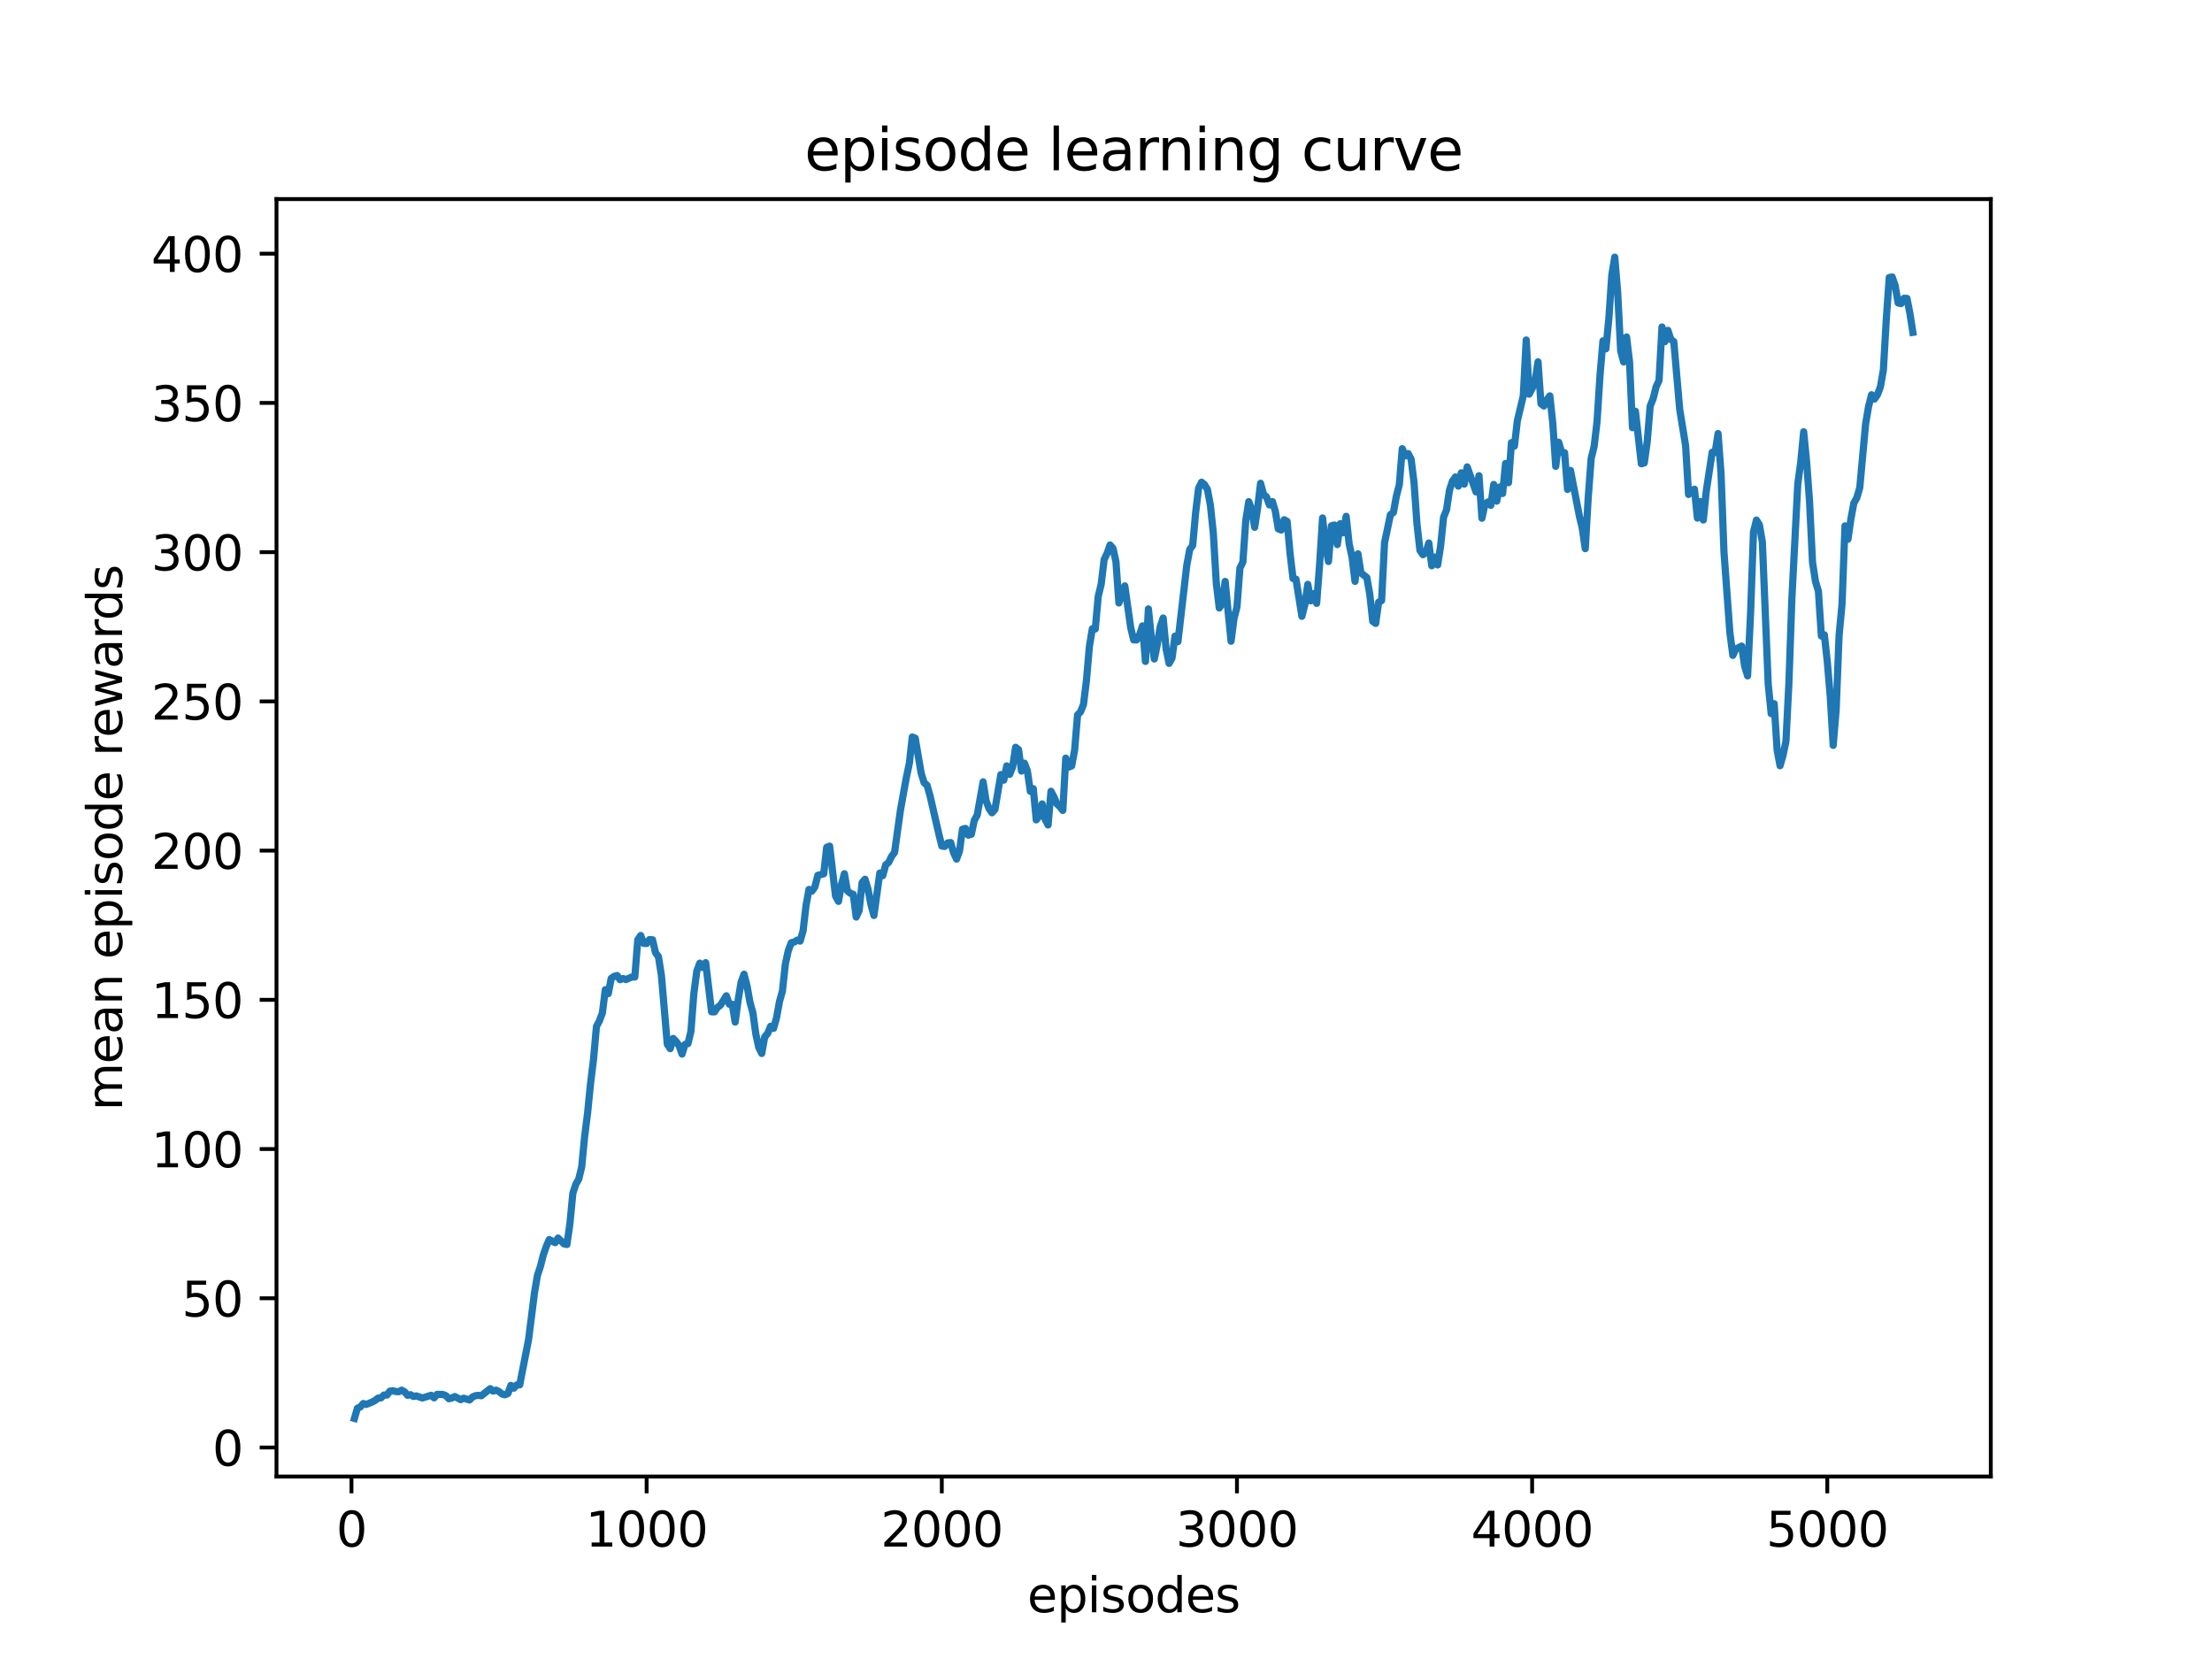 <?xml version="1.0" encoding="utf-8" standalone="no"?>
<!DOCTYPE svg PUBLIC "-//W3C//DTD SVG 1.1//EN"
  "http://www.w3.org/Graphics/SVG/1.1/DTD/svg11.dtd">
<svg xmlns:xlink="http://www.w3.org/1999/xlink" width="460.8pt" height="345.6pt" viewBox="0 0 460.8 345.6" xmlns="http://www.w3.org/2000/svg" version="1.1">
 <defs>
  <style type="text/css">*{stroke-linejoin: round; stroke-linecap: butt}</style>
 </defs>
 <g id="figure_1">
  <g id="patch_1">
   <path d="M 0 345.6 
L 460.8 345.6 
L 460.8 0 
L 0 0 
z
" style="fill: #ffffff"/>
  </g>
  <g id="axes_1">
   <g id="patch_2">
    <path d="M 57.6 307.584 
L 414.72 307.584 
L 414.72 41.472 
L 57.6 41.472 
z
" style="fill: #ffffff"/>
   </g>
   <g id="matplotlib.axis_1">
    <g id="xtick_1">
     <g id="line2d_1">
      <defs>
       <path id="mc8d000c3f0" d="M 0 0 
L 0 3.5 
" style="stroke: #000000; stroke-width: 0.8"/>
      </defs>
      <g>
       <use xlink:href="#mc8d000c3f0" x="73.218" y="307.584" style="stroke: #000000; stroke-width: 0.8"/>
      </g>
     </g>
     <g id="text_1">
      <!-- 0 -->
      <g transform="translate(70.037 322.182) scale(0.1 -0.1)">
       <defs>
        <path id="DejaVuSans-30" d="M 2034 4250 
Q 1547 4250 1301 3770 
Q 1056 3291 1056 2328 
Q 1056 1369 1301 889 
Q 1547 409 2034 409 
Q 2525 409 2770 889 
Q 3016 1369 3016 2328 
Q 3016 3291 2770 3770 
Q 2525 4250 2034 4250 
z
M 2034 4750 
Q 2819 4750 3233 4129 
Q 3647 3509 3647 2328 
Q 3647 1150 3233 529 
Q 2819 -91 2034 -91 
Q 1250 -91 836 529 
Q 422 1150 422 2328 
Q 422 3509 836 4129 
Q 1250 4750 2034 4750 
z
" transform="scale(0.016)"/>
       </defs>
       <use xlink:href="#DejaVuSans-30"/>
      </g>
     </g>
    </g>
    <g id="xtick_2">
     <g id="line2d_2">
      <g>
       <use xlink:href="#mc8d000c3f0" x="134.705" y="307.584" style="stroke: #000000; stroke-width: 0.8"/>
      </g>
     </g>
     <g id="text_2">
      <!-- 1000 -->
      <g transform="translate(121.98 322.182) scale(0.1 -0.1)">
       <defs>
        <path id="DejaVuSans-31" d="M 794 531 
L 1825 531 
L 1825 4091 
L 703 3866 
L 703 4441 
L 1819 4666 
L 2450 4666 
L 2450 531 
L 3481 531 
L 3481 0 
L 794 0 
L 794 531 
z
" transform="scale(0.016)"/>
       </defs>
       <use xlink:href="#DejaVuSans-31"/>
       <use xlink:href="#DejaVuSans-30" x="63.623"/>
       <use xlink:href="#DejaVuSans-30" x="127.246"/>
       <use xlink:href="#DejaVuSans-30" x="190.869"/>
      </g>
     </g>
    </g>
    <g id="xtick_3">
     <g id="line2d_3">
      <g>
       <use xlink:href="#mc8d000c3f0" x="196.193" y="307.584" style="stroke: #000000; stroke-width: 0.8"/>
      </g>
     </g>
     <g id="text_3">
      <!-- 2000 -->
      <g transform="translate(183.468 322.182) scale(0.1 -0.1)">
       <defs>
        <path id="DejaVuSans-32" d="M 1228 531 
L 3431 531 
L 3431 0 
L 469 0 
L 469 531 
Q 828 903 1448 1529 
Q 2069 2156 2228 2338 
Q 2531 2678 2651 2914 
Q 2772 3150 2772 3378 
Q 2772 3750 2511 3984 
Q 2250 4219 1831 4219 
Q 1534 4219 1204 4116 
Q 875 4013 500 3803 
L 500 4441 
Q 881 4594 1212 4672 
Q 1544 4750 1819 4750 
Q 2544 4750 2975 4387 
Q 3406 4025 3406 3419 
Q 3406 3131 3298 2873 
Q 3191 2616 2906 2266 
Q 2828 2175 2409 1742 
Q 1991 1309 1228 531 
z
" transform="scale(0.016)"/>
       </defs>
       <use xlink:href="#DejaVuSans-32"/>
       <use xlink:href="#DejaVuSans-30" x="63.623"/>
       <use xlink:href="#DejaVuSans-30" x="127.246"/>
       <use xlink:href="#DejaVuSans-30" x="190.869"/>
      </g>
     </g>
    </g>
    <g id="xtick_4">
     <g id="line2d_4">
      <g>
       <use xlink:href="#mc8d000c3f0" x="257.681" y="307.584" style="stroke: #000000; stroke-width: 0.8"/>
      </g>
     </g>
     <g id="text_4">
      <!-- 3000 -->
      <g transform="translate(244.956 322.182) scale(0.1 -0.1)">
       <defs>
        <path id="DejaVuSans-33" d="M 2597 2516 
Q 3050 2419 3304 2112 
Q 3559 1806 3559 1356 
Q 3559 666 3084 287 
Q 2609 -91 1734 -91 
Q 1441 -91 1130 -33 
Q 819 25 488 141 
L 488 750 
Q 750 597 1062 519 
Q 1375 441 1716 441 
Q 2309 441 2620 675 
Q 2931 909 2931 1356 
Q 2931 1769 2642 2001 
Q 2353 2234 1838 2234 
L 1294 2234 
L 1294 2753 
L 1863 2753 
Q 2328 2753 2575 2939 
Q 2822 3125 2822 3475 
Q 2822 3834 2567 4026 
Q 2313 4219 1838 4219 
Q 1578 4219 1281 4162 
Q 984 4106 628 3988 
L 628 4550 
Q 988 4650 1302 4700 
Q 1616 4750 1894 4750 
Q 2613 4750 3031 4423 
Q 3450 4097 3450 3541 
Q 3450 3153 3228 2886 
Q 3006 2619 2597 2516 
z
" transform="scale(0.016)"/>
       </defs>
       <use xlink:href="#DejaVuSans-33"/>
       <use xlink:href="#DejaVuSans-30" x="63.623"/>
       <use xlink:href="#DejaVuSans-30" x="127.246"/>
       <use xlink:href="#DejaVuSans-30" x="190.869"/>
      </g>
     </g>
    </g>
    <g id="xtick_5">
     <g id="line2d_5">
      <g>
       <use xlink:href="#mc8d000c3f0" x="319.168" y="307.584" style="stroke: #000000; stroke-width: 0.8"/>
      </g>
     </g>
     <g id="text_5">
      <!-- 4000 -->
      <g transform="translate(306.443 322.182) scale(0.1 -0.1)">
       <defs>
        <path id="DejaVuSans-34" d="M 2419 4116 
L 825 1625 
L 2419 1625 
L 2419 4116 
z
M 2253 4666 
L 3047 4666 
L 3047 1625 
L 3713 1625 
L 3713 1100 
L 3047 1100 
L 3047 0 
L 2419 0 
L 2419 1100 
L 313 1100 
L 313 1709 
L 2253 4666 
z
" transform="scale(0.016)"/>
       </defs>
       <use xlink:href="#DejaVuSans-34"/>
       <use xlink:href="#DejaVuSans-30" x="63.623"/>
       <use xlink:href="#DejaVuSans-30" x="127.246"/>
       <use xlink:href="#DejaVuSans-30" x="190.869"/>
      </g>
     </g>
    </g>
    <g id="xtick_6">
     <g id="line2d_6">
      <g>
       <use xlink:href="#mc8d000c3f0" x="380.656" y="307.584" style="stroke: #000000; stroke-width: 0.8"/>
      </g>
     </g>
     <g id="text_6">
      <!-- 5000 -->
      <g transform="translate(367.931 322.182) scale(0.1 -0.1)">
       <defs>
        <path id="DejaVuSans-35" d="M 691 4666 
L 3169 4666 
L 3169 4134 
L 1269 4134 
L 1269 2991 
Q 1406 3038 1543 3061 
Q 1681 3084 1819 3084 
Q 2600 3084 3056 2656 
Q 3513 2228 3513 1497 
Q 3513 744 3044 326 
Q 2575 -91 1722 -91 
Q 1428 -91 1123 -41 
Q 819 9 494 109 
L 494 744 
Q 775 591 1075 516 
Q 1375 441 1709 441 
Q 2250 441 2565 725 
Q 2881 1009 2881 1497 
Q 2881 1984 2565 2268 
Q 2250 2553 1709 2553 
Q 1456 2553 1204 2497 
Q 953 2441 691 2322 
L 691 4666 
z
" transform="scale(0.016)"/>
       </defs>
       <use xlink:href="#DejaVuSans-35"/>
       <use xlink:href="#DejaVuSans-30" x="63.623"/>
       <use xlink:href="#DejaVuSans-30" x="127.246"/>
       <use xlink:href="#DejaVuSans-30" x="190.869"/>
      </g>
     </g>
    </g>
    <g id="text_7">
     <!-- episodes -->
     <g transform="translate(214.001 335.861) scale(0.1 -0.1)">
      <defs>
       <path id="DejaVuSans-65" d="M 3597 1894 
L 3597 1613 
L 953 1613 
Q 991 1019 1311 708 
Q 1631 397 2203 397 
Q 2534 397 2845 478 
Q 3156 559 3463 722 
L 3463 178 
Q 3153 47 2828 -22 
Q 2503 -91 2169 -91 
Q 1331 -91 842 396 
Q 353 884 353 1716 
Q 353 2575 817 3079 
Q 1281 3584 2069 3584 
Q 2775 3584 3186 3129 
Q 3597 2675 3597 1894 
z
M 3022 2063 
Q 3016 2534 2758 2815 
Q 2500 3097 2075 3097 
Q 1594 3097 1305 2825 
Q 1016 2553 972 2059 
L 3022 2063 
z
" transform="scale(0.016)"/>
       <path id="DejaVuSans-70" d="M 1159 525 
L 1159 -1331 
L 581 -1331 
L 581 3500 
L 1159 3500 
L 1159 2969 
Q 1341 3281 1617 3432 
Q 1894 3584 2278 3584 
Q 2916 3584 3314 3078 
Q 3713 2572 3713 1747 
Q 3713 922 3314 415 
Q 2916 -91 2278 -91 
Q 1894 -91 1617 61 
Q 1341 213 1159 525 
z
M 3116 1747 
Q 3116 2381 2855 2742 
Q 2594 3103 2138 3103 
Q 1681 3103 1420 2742 
Q 1159 2381 1159 1747 
Q 1159 1113 1420 752 
Q 1681 391 2138 391 
Q 2594 391 2855 752 
Q 3116 1113 3116 1747 
z
" transform="scale(0.016)"/>
       <path id="DejaVuSans-69" d="M 603 3500 
L 1178 3500 
L 1178 0 
L 603 0 
L 603 3500 
z
M 603 4863 
L 1178 4863 
L 1178 4134 
L 603 4134 
L 603 4863 
z
" transform="scale(0.016)"/>
       <path id="DejaVuSans-73" d="M 2834 3397 
L 2834 2853 
Q 2591 2978 2328 3040 
Q 2066 3103 1784 3103 
Q 1356 3103 1142 2972 
Q 928 2841 928 2578 
Q 928 2378 1081 2264 
Q 1234 2150 1697 2047 
L 1894 2003 
Q 2506 1872 2764 1633 
Q 3022 1394 3022 966 
Q 3022 478 2636 193 
Q 2250 -91 1575 -91 
Q 1294 -91 989 -36 
Q 684 19 347 128 
L 347 722 
Q 666 556 975 473 
Q 1284 391 1588 391 
Q 1994 391 2212 530 
Q 2431 669 2431 922 
Q 2431 1156 2273 1281 
Q 2116 1406 1581 1522 
L 1381 1569 
Q 847 1681 609 1914 
Q 372 2147 372 2553 
Q 372 3047 722 3315 
Q 1072 3584 1716 3584 
Q 2034 3584 2315 3537 
Q 2597 3491 2834 3397 
z
" transform="scale(0.016)"/>
       <path id="DejaVuSans-6f" d="M 1959 3097 
Q 1497 3097 1228 2736 
Q 959 2375 959 1747 
Q 959 1119 1226 758 
Q 1494 397 1959 397 
Q 2419 397 2687 759 
Q 2956 1122 2956 1747 
Q 2956 2369 2687 2733 
Q 2419 3097 1959 3097 
z
M 1959 3584 
Q 2709 3584 3137 3096 
Q 3566 2609 3566 1747 
Q 3566 888 3137 398 
Q 2709 -91 1959 -91 
Q 1206 -91 779 398 
Q 353 888 353 1747 
Q 353 2609 779 3096 
Q 1206 3584 1959 3584 
z
" transform="scale(0.016)"/>
       <path id="DejaVuSans-64" d="M 2906 2969 
L 2906 4863 
L 3481 4863 
L 3481 0 
L 2906 0 
L 2906 525 
Q 2725 213 2448 61 
Q 2172 -91 1784 -91 
Q 1150 -91 751 415 
Q 353 922 353 1747 
Q 353 2572 751 3078 
Q 1150 3584 1784 3584 
Q 2172 3584 2448 3432 
Q 2725 3281 2906 2969 
z
M 947 1747 
Q 947 1113 1208 752 
Q 1469 391 1925 391 
Q 2381 391 2643 752 
Q 2906 1113 2906 1747 
Q 2906 2381 2643 2742 
Q 2381 3103 1925 3103 
Q 1469 3103 1208 2742 
Q 947 2381 947 1747 
z
" transform="scale(0.016)"/>
      </defs>
      <use xlink:href="#DejaVuSans-65"/>
      <use xlink:href="#DejaVuSans-70" x="61.523"/>
      <use xlink:href="#DejaVuSans-69" x="125"/>
      <use xlink:href="#DejaVuSans-73" x="152.783"/>
      <use xlink:href="#DejaVuSans-6f" x="204.883"/>
      <use xlink:href="#DejaVuSans-64" x="266.064"/>
      <use xlink:href="#DejaVuSans-65" x="329.541"/>
      <use xlink:href="#DejaVuSans-73" x="391.064"/>
     </g>
    </g>
   </g>
   <g id="matplotlib.axis_2">
    <g id="ytick_1">
     <g id="line2d_7">
      <defs>
       <path id="m0ba914c329" d="M 0 0 
L -3.5 0 
" style="stroke: #000000; stroke-width: 0.8"/>
      </defs>
      <g>
       <use xlink:href="#m0ba914c329" x="57.6" y="301.54" style="stroke: #000000; stroke-width: 0.8"/>
      </g>
     </g>
     <g id="text_8">
      <!-- 0 -->
      <g transform="translate(44.237 305.339) scale(0.1 -0.1)">
       <use xlink:href="#DejaVuSans-30"/>
      </g>
     </g>
    </g>
    <g id="ytick_2">
     <g id="line2d_8">
      <g>
       <use xlink:href="#m0ba914c329" x="57.6" y="270.453" style="stroke: #000000; stroke-width: 0.8"/>
      </g>
     </g>
     <g id="text_9">
      <!-- 50 -->
      <g transform="translate(37.875 274.253) scale(0.1 -0.1)">
       <use xlink:href="#DejaVuSans-35"/>
       <use xlink:href="#DejaVuSans-30" x="63.623"/>
      </g>
     </g>
    </g>
    <g id="ytick_3">
     <g id="line2d_9">
      <g>
       <use xlink:href="#m0ba914c329" x="57.6" y="239.367" style="stroke: #000000; stroke-width: 0.8"/>
      </g>
     </g>
     <g id="text_10">
      <!-- 100 -->
      <g transform="translate(31.512 243.166) scale(0.1 -0.1)">
       <use xlink:href="#DejaVuSans-31"/>
       <use xlink:href="#DejaVuSans-30" x="63.623"/>
       <use xlink:href="#DejaVuSans-30" x="127.246"/>
      </g>
     </g>
    </g>
    <g id="ytick_4">
     <g id="line2d_10">
      <g>
       <use xlink:href="#m0ba914c329" x="57.6" y="208.281" style="stroke: #000000; stroke-width: 0.8"/>
      </g>
     </g>
     <g id="text_11">
      <!-- 150 -->
      <g transform="translate(31.512 212.08) scale(0.1 -0.1)">
       <use xlink:href="#DejaVuSans-31"/>
       <use xlink:href="#DejaVuSans-35" x="63.623"/>
       <use xlink:href="#DejaVuSans-30" x="127.246"/>
      </g>
     </g>
    </g>
    <g id="ytick_5">
     <g id="line2d_11">
      <g>
       <use xlink:href="#m0ba914c329" x="57.6" y="177.195" style="stroke: #000000; stroke-width: 0.8"/>
      </g>
     </g>
     <g id="text_12">
      <!-- 200 -->
      <g transform="translate(31.512 180.994) scale(0.1 -0.1)">
       <use xlink:href="#DejaVuSans-32"/>
       <use xlink:href="#DejaVuSans-30" x="63.623"/>
       <use xlink:href="#DejaVuSans-30" x="127.246"/>
      </g>
     </g>
    </g>
    <g id="ytick_6">
     <g id="line2d_12">
      <g>
       <use xlink:href="#m0ba914c329" x="57.6" y="146.108" style="stroke: #000000; stroke-width: 0.8"/>
      </g>
     </g>
     <g id="text_13">
      <!-- 250 -->
      <g transform="translate(31.512 149.907) scale(0.1 -0.1)">
       <use xlink:href="#DejaVuSans-32"/>
       <use xlink:href="#DejaVuSans-35" x="63.623"/>
       <use xlink:href="#DejaVuSans-30" x="127.246"/>
      </g>
     </g>
    </g>
    <g id="ytick_7">
     <g id="line2d_13">
      <g>
       <use xlink:href="#m0ba914c329" x="57.6" y="115.022" style="stroke: #000000; stroke-width: 0.8"/>
      </g>
     </g>
     <g id="text_14">
      <!-- 300 -->
      <g transform="translate(31.512 118.821) scale(0.1 -0.1)">
       <use xlink:href="#DejaVuSans-33"/>
       <use xlink:href="#DejaVuSans-30" x="63.623"/>
       <use xlink:href="#DejaVuSans-30" x="127.246"/>
      </g>
     </g>
    </g>
    <g id="ytick_8">
     <g id="line2d_14">
      <g>
       <use xlink:href="#m0ba914c329" x="57.6" y="83.936" style="stroke: #000000; stroke-width: 0.8"/>
      </g>
     </g>
     <g id="text_15">
      <!-- 350 -->
      <g transform="translate(31.512 87.735) scale(0.1 -0.1)">
       <use xlink:href="#DejaVuSans-33"/>
       <use xlink:href="#DejaVuSans-35" x="63.623"/>
       <use xlink:href="#DejaVuSans-30" x="127.246"/>
      </g>
     </g>
    </g>
    <g id="ytick_9">
     <g id="line2d_15">
      <g>
       <use xlink:href="#m0ba914c329" x="57.6" y="52.849" style="stroke: #000000; stroke-width: 0.8"/>
      </g>
     </g>
     <g id="text_16">
      <!-- 400 -->
      <g transform="translate(31.512 56.649) scale(0.1 -0.1)">
       <use xlink:href="#DejaVuSans-34"/>
       <use xlink:href="#DejaVuSans-30" x="63.623"/>
       <use xlink:href="#DejaVuSans-30" x="127.246"/>
      </g>
     </g>
    </g>
    <g id="text_17">
     <!-- mean episode rewards -->
     <g transform="translate(25.433 231.36) rotate(-90) scale(0.1 -0.1)">
      <defs>
       <path id="DejaVuSans-6d" d="M 3328 2828 
Q 3544 3216 3844 3400 
Q 4144 3584 4550 3584 
Q 5097 3584 5394 3201 
Q 5691 2819 5691 2113 
L 5691 0 
L 5113 0 
L 5113 2094 
Q 5113 2597 4934 2840 
Q 4756 3084 4391 3084 
Q 3944 3084 3684 2787 
Q 3425 2491 3425 1978 
L 3425 0 
L 2847 0 
L 2847 2094 
Q 2847 2600 2669 2842 
Q 2491 3084 2119 3084 
Q 1678 3084 1418 2786 
Q 1159 2488 1159 1978 
L 1159 0 
L 581 0 
L 581 3500 
L 1159 3500 
L 1159 2956 
Q 1356 3278 1631 3431 
Q 1906 3584 2284 3584 
Q 2666 3584 2933 3390 
Q 3200 3197 3328 2828 
z
" transform="scale(0.016)"/>
       <path id="DejaVuSans-61" d="M 2194 1759 
Q 1497 1759 1228 1600 
Q 959 1441 959 1056 
Q 959 750 1161 570 
Q 1363 391 1709 391 
Q 2188 391 2477 730 
Q 2766 1069 2766 1631 
L 2766 1759 
L 2194 1759 
z
M 3341 1997 
L 3341 0 
L 2766 0 
L 2766 531 
Q 2569 213 2275 61 
Q 1981 -91 1556 -91 
Q 1019 -91 701 211 
Q 384 513 384 1019 
Q 384 1609 779 1909 
Q 1175 2209 1959 2209 
L 2766 2209 
L 2766 2266 
Q 2766 2663 2505 2880 
Q 2244 3097 1772 3097 
Q 1472 3097 1187 3025 
Q 903 2953 641 2809 
L 641 3341 
Q 956 3463 1253 3523 
Q 1550 3584 1831 3584 
Q 2591 3584 2966 3190 
Q 3341 2797 3341 1997 
z
" transform="scale(0.016)"/>
       <path id="DejaVuSans-6e" d="M 3513 2113 
L 3513 0 
L 2938 0 
L 2938 2094 
Q 2938 2591 2744 2837 
Q 2550 3084 2163 3084 
Q 1697 3084 1428 2787 
Q 1159 2491 1159 1978 
L 1159 0 
L 581 0 
L 581 3500 
L 1159 3500 
L 1159 2956 
Q 1366 3272 1645 3428 
Q 1925 3584 2291 3584 
Q 2894 3584 3203 3211 
Q 3513 2838 3513 2113 
z
" transform="scale(0.016)"/>
       <path id="DejaVuSans-20" transform="scale(0.016)"/>
       <path id="DejaVuSans-72" d="M 2631 2963 
Q 2534 3019 2420 3045 
Q 2306 3072 2169 3072 
Q 1681 3072 1420 2755 
Q 1159 2438 1159 1844 
L 1159 0 
L 581 0 
L 581 3500 
L 1159 3500 
L 1159 2956 
Q 1341 3275 1631 3429 
Q 1922 3584 2338 3584 
Q 2397 3584 2469 3576 
Q 2541 3569 2628 3553 
L 2631 2963 
z
" transform="scale(0.016)"/>
       <path id="DejaVuSans-77" d="M 269 3500 
L 844 3500 
L 1563 769 
L 2278 3500 
L 2956 3500 
L 3675 769 
L 4391 3500 
L 4966 3500 
L 4050 0 
L 3372 0 
L 2619 2869 
L 1863 0 
L 1184 0 
L 269 3500 
z
" transform="scale(0.016)"/>
      </defs>
      <use xlink:href="#DejaVuSans-6d"/>
      <use xlink:href="#DejaVuSans-65" x="97.412"/>
      <use xlink:href="#DejaVuSans-61" x="158.936"/>
      <use xlink:href="#DejaVuSans-6e" x="220.215"/>
      <use xlink:href="#DejaVuSans-20" x="283.594"/>
      <use xlink:href="#DejaVuSans-65" x="315.381"/>
      <use xlink:href="#DejaVuSans-70" x="376.904"/>
      <use xlink:href="#DejaVuSans-69" x="440.381"/>
      <use xlink:href="#DejaVuSans-73" x="468.164"/>
      <use xlink:href="#DejaVuSans-6f" x="520.264"/>
      <use xlink:href="#DejaVuSans-64" x="581.445"/>
      <use xlink:href="#DejaVuSans-65" x="644.922"/>
      <use xlink:href="#DejaVuSans-20" x="706.445"/>
      <use xlink:href="#DejaVuSans-72" x="738.232"/>
      <use xlink:href="#DejaVuSans-65" x="777.096"/>
      <use xlink:href="#DejaVuSans-77" x="838.619"/>
      <use xlink:href="#DejaVuSans-61" x="920.406"/>
      <use xlink:href="#DejaVuSans-72" x="981.686"/>
      <use xlink:href="#DejaVuSans-64" x="1021.049"/>
      <use xlink:href="#DejaVuSans-73" x="1084.525"/>
     </g>
    </g>
   </g>
   <g id="line2d_16">
    <path d="M 73.833 295.488 
L 74.448 293.363 
L 75.062 293.095 
L 75.677 292.38 
L 76.292 292.565 
L 77.522 292.071 
L 78.137 291.735 
L 78.752 291.254 
L 79.367 291.204 
L 79.981 290.609 
L 80.596 290.62 
L 81.211 289.809 
L 81.826 289.71 
L 82.441 289.878 
L 83.056 289.922 
L 83.671 289.596 
L 84.286 289.93 
L 84.9 290.661 
L 85.515 290.537 
L 86.13 290.91 
L 86.745 290.788 
L 87.975 291.226 
L 89.82 290.666 
L 90.434 291.2 
L 91.049 290.474 
L 92.279 290.491 
L 92.894 290.749 
L 93.509 291.384 
L 94.124 291.231 
L 94.739 290.926 
L 95.968 291.572 
L 96.583 291.268 
L 97.813 291.64 
L 98.428 291.017 
L 99.043 290.75 
L 99.658 290.677 
L 100.272 290.757 
L 102.117 289.287 
L 102.732 289.797 
L 103.347 289.594 
L 103.962 289.889 
L 104.577 290.398 
L 105.191 290.555 
L 105.806 290.303 
L 106.421 288.606 
L 107.036 289.183 
L 107.651 288.503 
L 108.266 288.487 
L 110.11 279.062 
L 111.34 269.336 
L 111.955 265.69 
L 112.57 263.851 
L 113.185 261.414 
L 113.8 259.646 
L 114.415 258.22 
L 115.644 258.869 
L 116.259 257.907 
L 117.489 259.12 
L 118.104 259.251 
L 118.719 254.949 
L 119.334 248.586 
L 119.948 246.718 
L 120.563 245.621 
L 121.178 243.101 
L 121.793 236.724 
L 122.408 231.862 
L 123.023 225.672 
L 123.638 220.696 
L 124.253 213.827 
L 124.867 212.68 
L 125.482 211.035 
L 126.097 206.163 
L 126.712 206.992 
L 127.327 203.822 
L 127.942 203.39 
L 128.557 203.22 
L 129.172 204.082 
L 129.786 203.843 
L 130.401 204.058 
L 131.631 203.521 
L 132.246 203.522 
L 132.861 195.793 
L 133.476 194.881 
L 134.091 196.515 
L 134.705 196.547 
L 135.32 195.73 
L 135.935 195.779 
L 136.55 198.452 
L 137.165 199.28 
L 137.78 203.158 
L 139.01 217.541 
L 139.624 218.452 
L 140.239 216.329 
L 140.854 216.966 
L 141.469 217.843 
L 142.084 219.58 
L 142.699 217.565 
L 143.314 217.404 
L 143.929 214.878 
L 144.543 206.957 
L 145.158 202.297 
L 145.773 200.647 
L 146.388 201.548 
L 147.003 200.543 
L 148.233 210.779 
L 148.848 210.794 
L 149.462 209.863 
L 150.077 209.4 
L 151.307 207.442 
L 151.922 209.189 
L 152.537 209.204 
L 153.152 212.922 
L 153.767 208.342 
L 154.381 204.622 
L 154.996 202.946 
L 155.611 205.319 
L 156.226 208.772 
L 156.841 210.974 
L 157.456 215.446 
L 158.071 218.227 
L 158.686 219.459 
L 159.3 216.01 
L 159.915 215.295 
L 160.53 213.793 
L 161.145 214.233 
L 161.76 212.041 
L 162.375 208.665 
L 162.99 206.46 
L 163.605 200.814 
L 164.22 198.011 
L 164.834 196.384 
L 165.449 196.252 
L 166.064 195.845 
L 166.679 196.05 
L 167.294 193.92 
L 167.909 188.643 
L 168.524 185.288 
L 169.139 185.641 
L 169.753 184.764 
L 170.368 182.344 
L 171.598 182.025 
L 172.213 176.51 
L 172.828 176.267 
L 174.058 186.666 
L 174.672 187.775 
L 175.287 184.296 
L 175.902 182.016 
L 176.517 185.555 
L 177.132 186.086 
L 177.747 186.289 
L 178.362 191.039 
L 178.977 189.675 
L 179.591 183.859 
L 180.206 183.162 
L 180.821 185.225 
L 181.436 188.398 
L 182.051 190.713 
L 183.281 181.867 
L 183.896 182.416 
L 184.51 180.158 
L 185.125 179.652 
L 185.74 178.385 
L 186.355 177.573 
L 187.585 168.72 
L 188.815 161.912 
L 189.429 159.046 
L 190.044 153.524 
L 190.659 153.781 
L 191.889 161.034 
L 192.504 163.048 
L 193.119 163.571 
L 193.734 165.737 
L 195.578 173.744 
L 196.193 176.244 
L 196.808 176.329 
L 197.423 175.596 
L 198.038 175.518 
L 198.653 177.649 
L 199.267 178.967 
L 199.882 177.294 
L 200.497 172.74 
L 201.112 172.57 
L 201.727 173.981 
L 202.342 173.79 
L 202.957 170.909 
L 203.572 169.801 
L 204.801 162.872 
L 205.416 166.815 
L 206.031 168.441 
L 206.646 169.322 
L 207.261 168.626 
L 208.491 161.366 
L 209.105 162.524 
L 209.72 159.545 
L 210.335 161.31 
L 210.95 159.767 
L 211.565 155.673 
L 212.18 156.139 
L 212.795 160.627 
L 213.41 158.98 
L 214.024 160.585 
L 214.639 164.853 
L 215.254 164.305 
L 215.869 170.798 
L 216.484 170.026 
L 217.099 167.467 
L 217.714 170.652 
L 218.329 171.859 
L 218.943 164.84 
L 219.558 166.005 
L 220.173 167.472 
L 220.788 168.04 
L 221.403 168.828 
L 222.018 157.932 
L 222.633 159.8 
L 223.248 159.555 
L 223.862 156.285 
L 224.477 148.934 
L 225.092 148.298 
L 225.707 146.769 
L 226.322 141.788 
L 226.937 134.7 
L 227.552 130.975 
L 228.167 131.031 
L 228.781 124.226 
L 229.396 121.695 
L 230.011 116.554 
L 230.626 115.294 
L 231.241 113.527 
L 231.856 114.227 
L 232.471 117.002 
L 233.086 125.608 
L 234.315 122.052 
L 235.545 130.729 
L 236.16 133.303 
L 236.775 133.307 
L 237.39 132.238 
L 238.005 130.381 
L 238.62 137.79 
L 239.234 126.846 
L 239.849 132.816 
L 240.464 137.282 
L 241.079 134.296 
L 241.694 130.555 
L 242.309 128.745 
L 242.924 135.192 
L 243.539 138.198 
L 244.153 137.108 
L 244.768 132.51 
L 245.383 133.669 
L 247.228 117.755 
L 247.843 114.463 
L 248.458 113.622 
L 249.072 106.796 
L 249.687 101.709 
L 250.302 100.455 
L 250.917 100.944 
L 251.532 101.969 
L 252.147 105.254 
L 252.762 111.116 
L 253.377 121.488 
L 253.991 126.657 
L 254.606 125.757 
L 255.221 121.119 
L 256.451 133.581 
L 257.066 128.84 
L 257.681 126.47 
L 258.296 118.348 
L 258.91 117.081 
L 259.525 108.357 
L 260.14 104.496 
L 260.755 106.159 
L 261.37 109.842 
L 261.985 105.811 
L 262.6 100.675 
L 263.215 102.989 
L 263.829 103.519 
L 264.444 105.185 
L 265.059 104.485 
L 265.674 106.517 
L 266.289 110.174 
L 266.904 110.417 
L 267.519 108.275 
L 268.134 108.616 
L 268.748 115.356 
L 269.363 120.511 
L 269.978 120.653 
L 271.208 128.387 
L 271.823 125.961 
L 272.438 121.73 
L 273.053 125.172 
L 273.667 123.666 
L 274.282 125.683 
L 274.897 117.589 
L 275.512 107.898 
L 276.127 113.474 
L 276.742 116.968 
L 277.357 109.531 
L 277.972 109.372 
L 278.586 113.443 
L 279.201 109.095 
L 279.816 110.991 
L 280.431 107.56 
L 281.046 113.278 
L 281.661 116.101 
L 282.276 121.11 
L 282.891 115.37 
L 283.505 119.346 
L 284.735 120.315 
L 285.35 123.784 
L 285.965 129.438 
L 286.58 129.864 
L 287.195 125.439 
L 287.81 125.12 
L 288.424 113.081 
L 289.654 107.211 
L 290.269 106.761 
L 290.884 103.382 
L 291.499 100.99 
L 292.114 93.469 
L 292.729 94.956 
L 293.343 94.493 
L 293.958 95.648 
L 294.573 100.563 
L 295.188 109.246 
L 295.803 114.662 
L 296.418 115.546 
L 297.033 115.147 
L 297.648 113.109 
L 298.262 117.862 
L 298.877 116.043 
L 299.492 117.686 
L 300.107 113.731 
L 300.722 107.758 
L 301.337 106.216 
L 301.952 102.099 
L 302.567 100.245 
L 303.181 99.361 
L 303.796 101.273 
L 304.411 98.493 
L 305.026 100.856 
L 305.641 97.259 
L 307.486 102.479 
L 308.1 99.102 
L 308.715 107.957 
L 309.33 105.099 
L 309.945 104.561 
L 310.56 105.272 
L 311.175 100.923 
L 311.79 104.397 
L 312.405 101.446 
L 313.02 102.806 
L 313.634 96.552 
L 314.249 100.559 
L 314.864 92.208 
L 315.479 92.944 
L 316.094 87.664 
L 317.324 82.478 
L 317.939 70.825 
L 318.553 82.11 
L 319.168 80.938 
L 319.783 79.408 
L 320.398 75.376 
L 321.013 84.096 
L 321.628 84.581 
L 322.243 83.296 
L 322.858 82.463 
L 323.472 88.167 
L 324.087 97.148 
L 324.702 92.122 
L 325.317 94.232 
L 325.932 94.309 
L 326.547 101.957 
L 327.162 98.002 
L 329.006 107.471 
L 329.621 110.085 
L 330.236 114.299 
L 330.851 103.72 
L 331.466 95.522 
L 332.081 93.023 
L 332.696 87.826 
L 333.31 78.204 
L 333.925 71 
L 334.54 72.664 
L 335.155 66.324 
L 335.77 57.255 
L 336.385 53.568 
L 337 61.022 
L 337.615 73.085 
L 338.229 75.395 
L 338.844 70.188 
L 339.459 75.346 
L 340.074 89.093 
L 340.689 85.672 
L 341.919 96.611 
L 342.534 96.437 
L 343.148 91.991 
L 343.763 84.581 
L 344.378 83.071 
L 344.993 80.593 
L 345.608 79.262 
L 346.223 68.114 
L 346.838 71.178 
L 347.453 68.817 
L 348.067 70.704 
L 348.682 71.167 
L 349.912 85.264 
L 351.142 92.832 
L 351.757 103.004 
L 352.372 102.236 
L 352.986 101.91 
L 353.601 107.927 
L 354.216 104.485 
L 354.831 108.326 
L 355.446 102.302 
L 356.676 94.214 
L 357.291 94.252 
L 357.905 90.322 
L 358.52 98.581 
L 359.135 115.011 
L 360.365 131.769 
L 360.98 136.529 
L 361.595 135.201 
L 362.824 134.595 
L 363.439 138.768 
L 364.054 140.798 
L 364.669 127.912 
L 365.284 110.794 
L 365.899 108.338 
L 366.514 109.335 
L 367.129 112.9 
L 368.358 142.611 
L 368.973 148.665 
L 369.588 146.592 
L 370.203 156.219 
L 370.818 159.512 
L 371.433 157.358 
L 372.048 154.409 
L 372.662 142.295 
L 373.277 124.785 
L 374.507 100.872 
L 375.122 96.286 
L 375.737 89.951 
L 376.352 96.226 
L 376.967 104.549 
L 377.581 117.131 
L 378.196 121.121 
L 378.811 123.167 
L 379.426 132.497 
L 380.041 132.231 
L 380.656 137.822 
L 381.271 145.078 
L 381.886 155.276 
L 382.5 147.935 
L 383.115 132.376 
L 383.73 125.823 
L 384.345 109.547 
L 384.96 112.34 
L 385.575 108.109 
L 386.19 104.798 
L 386.805 103.701 
L 387.42 101.61 
L 388.649 88.244 
L 389.264 84.649 
L 389.879 82.236 
L 390.494 83.12 
L 391.109 82.219 
L 391.724 80.582 
L 392.339 77.099 
L 392.953 66.454 
L 393.568 57.804 
L 394.183 57.703 
L 394.798 59.51 
L 395.413 63.112 
L 396.028 63.239 
L 396.643 62.133 
L 397.258 62.161 
L 397.872 65.29 
L 398.487 69.236 
L 398.487 69.236 
" clip-path="url(#pc1f8aab070)" style="fill: none; stroke: #1f77b4; stroke-width: 1.5; stroke-linecap: square"/>
   </g>
   <g id="patch_3">
    <path d="M 57.6 307.584 
L 57.6 41.472 
" style="fill: none; stroke: #000000; stroke-width: 0.8; stroke-linejoin: miter; stroke-linecap: square"/>
   </g>
   <g id="patch_4">
    <path d="M 414.72 307.584 
L 414.72 41.472 
" style="fill: none; stroke: #000000; stroke-width: 0.8; stroke-linejoin: miter; stroke-linecap: square"/>
   </g>
   <g id="patch_5">
    <path d="M 57.6 307.584 
L 414.72 307.584 
" style="fill: none; stroke: #000000; stroke-width: 0.8; stroke-linejoin: miter; stroke-linecap: square"/>
   </g>
   <g id="patch_6">
    <path d="M 57.6 41.472 
L 414.72 41.472 
" style="fill: none; stroke: #000000; stroke-width: 0.8; stroke-linejoin: miter; stroke-linecap: square"/>
   </g>
   <g id="text_18">
    <!-- episode learning curve -->
    <g transform="translate(167.591 35.472) scale(0.12 -0.12)">
     <defs>
      <path id="DejaVuSans-6c" d="M 603 4863 
L 1178 4863 
L 1178 0 
L 603 0 
L 603 4863 
z
" transform="scale(0.016)"/>
      <path id="DejaVuSans-67" d="M 2906 1791 
Q 2906 2416 2648 2759 
Q 2391 3103 1925 3103 
Q 1463 3103 1205 2759 
Q 947 2416 947 1791 
Q 947 1169 1205 825 
Q 1463 481 1925 481 
Q 2391 481 2648 825 
Q 2906 1169 2906 1791 
z
M 3481 434 
Q 3481 -459 3084 -895 
Q 2688 -1331 1869 -1331 
Q 1566 -1331 1297 -1286 
Q 1028 -1241 775 -1147 
L 775 -588 
Q 1028 -725 1275 -790 
Q 1522 -856 1778 -856 
Q 2344 -856 2625 -561 
Q 2906 -266 2906 331 
L 2906 616 
Q 2728 306 2450 153 
Q 2172 0 1784 0 
Q 1141 0 747 490 
Q 353 981 353 1791 
Q 353 2603 747 3093 
Q 1141 3584 1784 3584 
Q 2172 3584 2450 3431 
Q 2728 3278 2906 2969 
L 2906 3500 
L 3481 3500 
L 3481 434 
z
" transform="scale(0.016)"/>
      <path id="DejaVuSans-63" d="M 3122 3366 
L 3122 2828 
Q 2878 2963 2633 3030 
Q 2388 3097 2138 3097 
Q 1578 3097 1268 2742 
Q 959 2388 959 1747 
Q 959 1106 1268 751 
Q 1578 397 2138 397 
Q 2388 397 2633 464 
Q 2878 531 3122 666 
L 3122 134 
Q 2881 22 2623 -34 
Q 2366 -91 2075 -91 
Q 1284 -91 818 406 
Q 353 903 353 1747 
Q 353 2603 823 3093 
Q 1294 3584 2113 3584 
Q 2378 3584 2631 3529 
Q 2884 3475 3122 3366 
z
" transform="scale(0.016)"/>
      <path id="DejaVuSans-75" d="M 544 1381 
L 544 3500 
L 1119 3500 
L 1119 1403 
Q 1119 906 1312 657 
Q 1506 409 1894 409 
Q 2359 409 2629 706 
Q 2900 1003 2900 1516 
L 2900 3500 
L 3475 3500 
L 3475 0 
L 2900 0 
L 2900 538 
Q 2691 219 2414 64 
Q 2138 -91 1772 -91 
Q 1169 -91 856 284 
Q 544 659 544 1381 
z
M 1991 3584 
L 1991 3584 
z
" transform="scale(0.016)"/>
      <path id="DejaVuSans-76" d="M 191 3500 
L 800 3500 
L 1894 563 
L 2988 3500 
L 3597 3500 
L 2284 0 
L 1503 0 
L 191 3500 
z
" transform="scale(0.016)"/>
     </defs>
     <use xlink:href="#DejaVuSans-65"/>
     <use xlink:href="#DejaVuSans-70" x="61.523"/>
     <use xlink:href="#DejaVuSans-69" x="125"/>
     <use xlink:href="#DejaVuSans-73" x="152.783"/>
     <use xlink:href="#DejaVuSans-6f" x="204.883"/>
     <use xlink:href="#DejaVuSans-64" x="266.064"/>
     <use xlink:href="#DejaVuSans-65" x="329.541"/>
     <use xlink:href="#DejaVuSans-20" x="391.064"/>
     <use xlink:href="#DejaVuSans-6c" x="422.852"/>
     <use xlink:href="#DejaVuSans-65" x="450.635"/>
     <use xlink:href="#DejaVuSans-61" x="512.158"/>
     <use xlink:href="#DejaVuSans-72" x="573.438"/>
     <use xlink:href="#DejaVuSans-6e" x="612.801"/>
     <use xlink:href="#DejaVuSans-69" x="676.18"/>
     <use xlink:href="#DejaVuSans-6e" x="703.963"/>
     <use xlink:href="#DejaVuSans-67" x="767.342"/>
     <use xlink:href="#DejaVuSans-20" x="830.818"/>
     <use xlink:href="#DejaVuSans-63" x="862.605"/>
     <use xlink:href="#DejaVuSans-75" x="917.586"/>
     <use xlink:href="#DejaVuSans-72" x="980.965"/>
     <use xlink:href="#DejaVuSans-76" x="1022.078"/>
     <use xlink:href="#DejaVuSans-65" x="1081.258"/>
    </g>
   </g>
  </g>
 </g>
 <defs>
  <clipPath id="pc1f8aab070">
   <rect x="57.6" y="41.472" width="357.12" height="266.112"/>
  </clipPath>
 </defs>
</svg>
